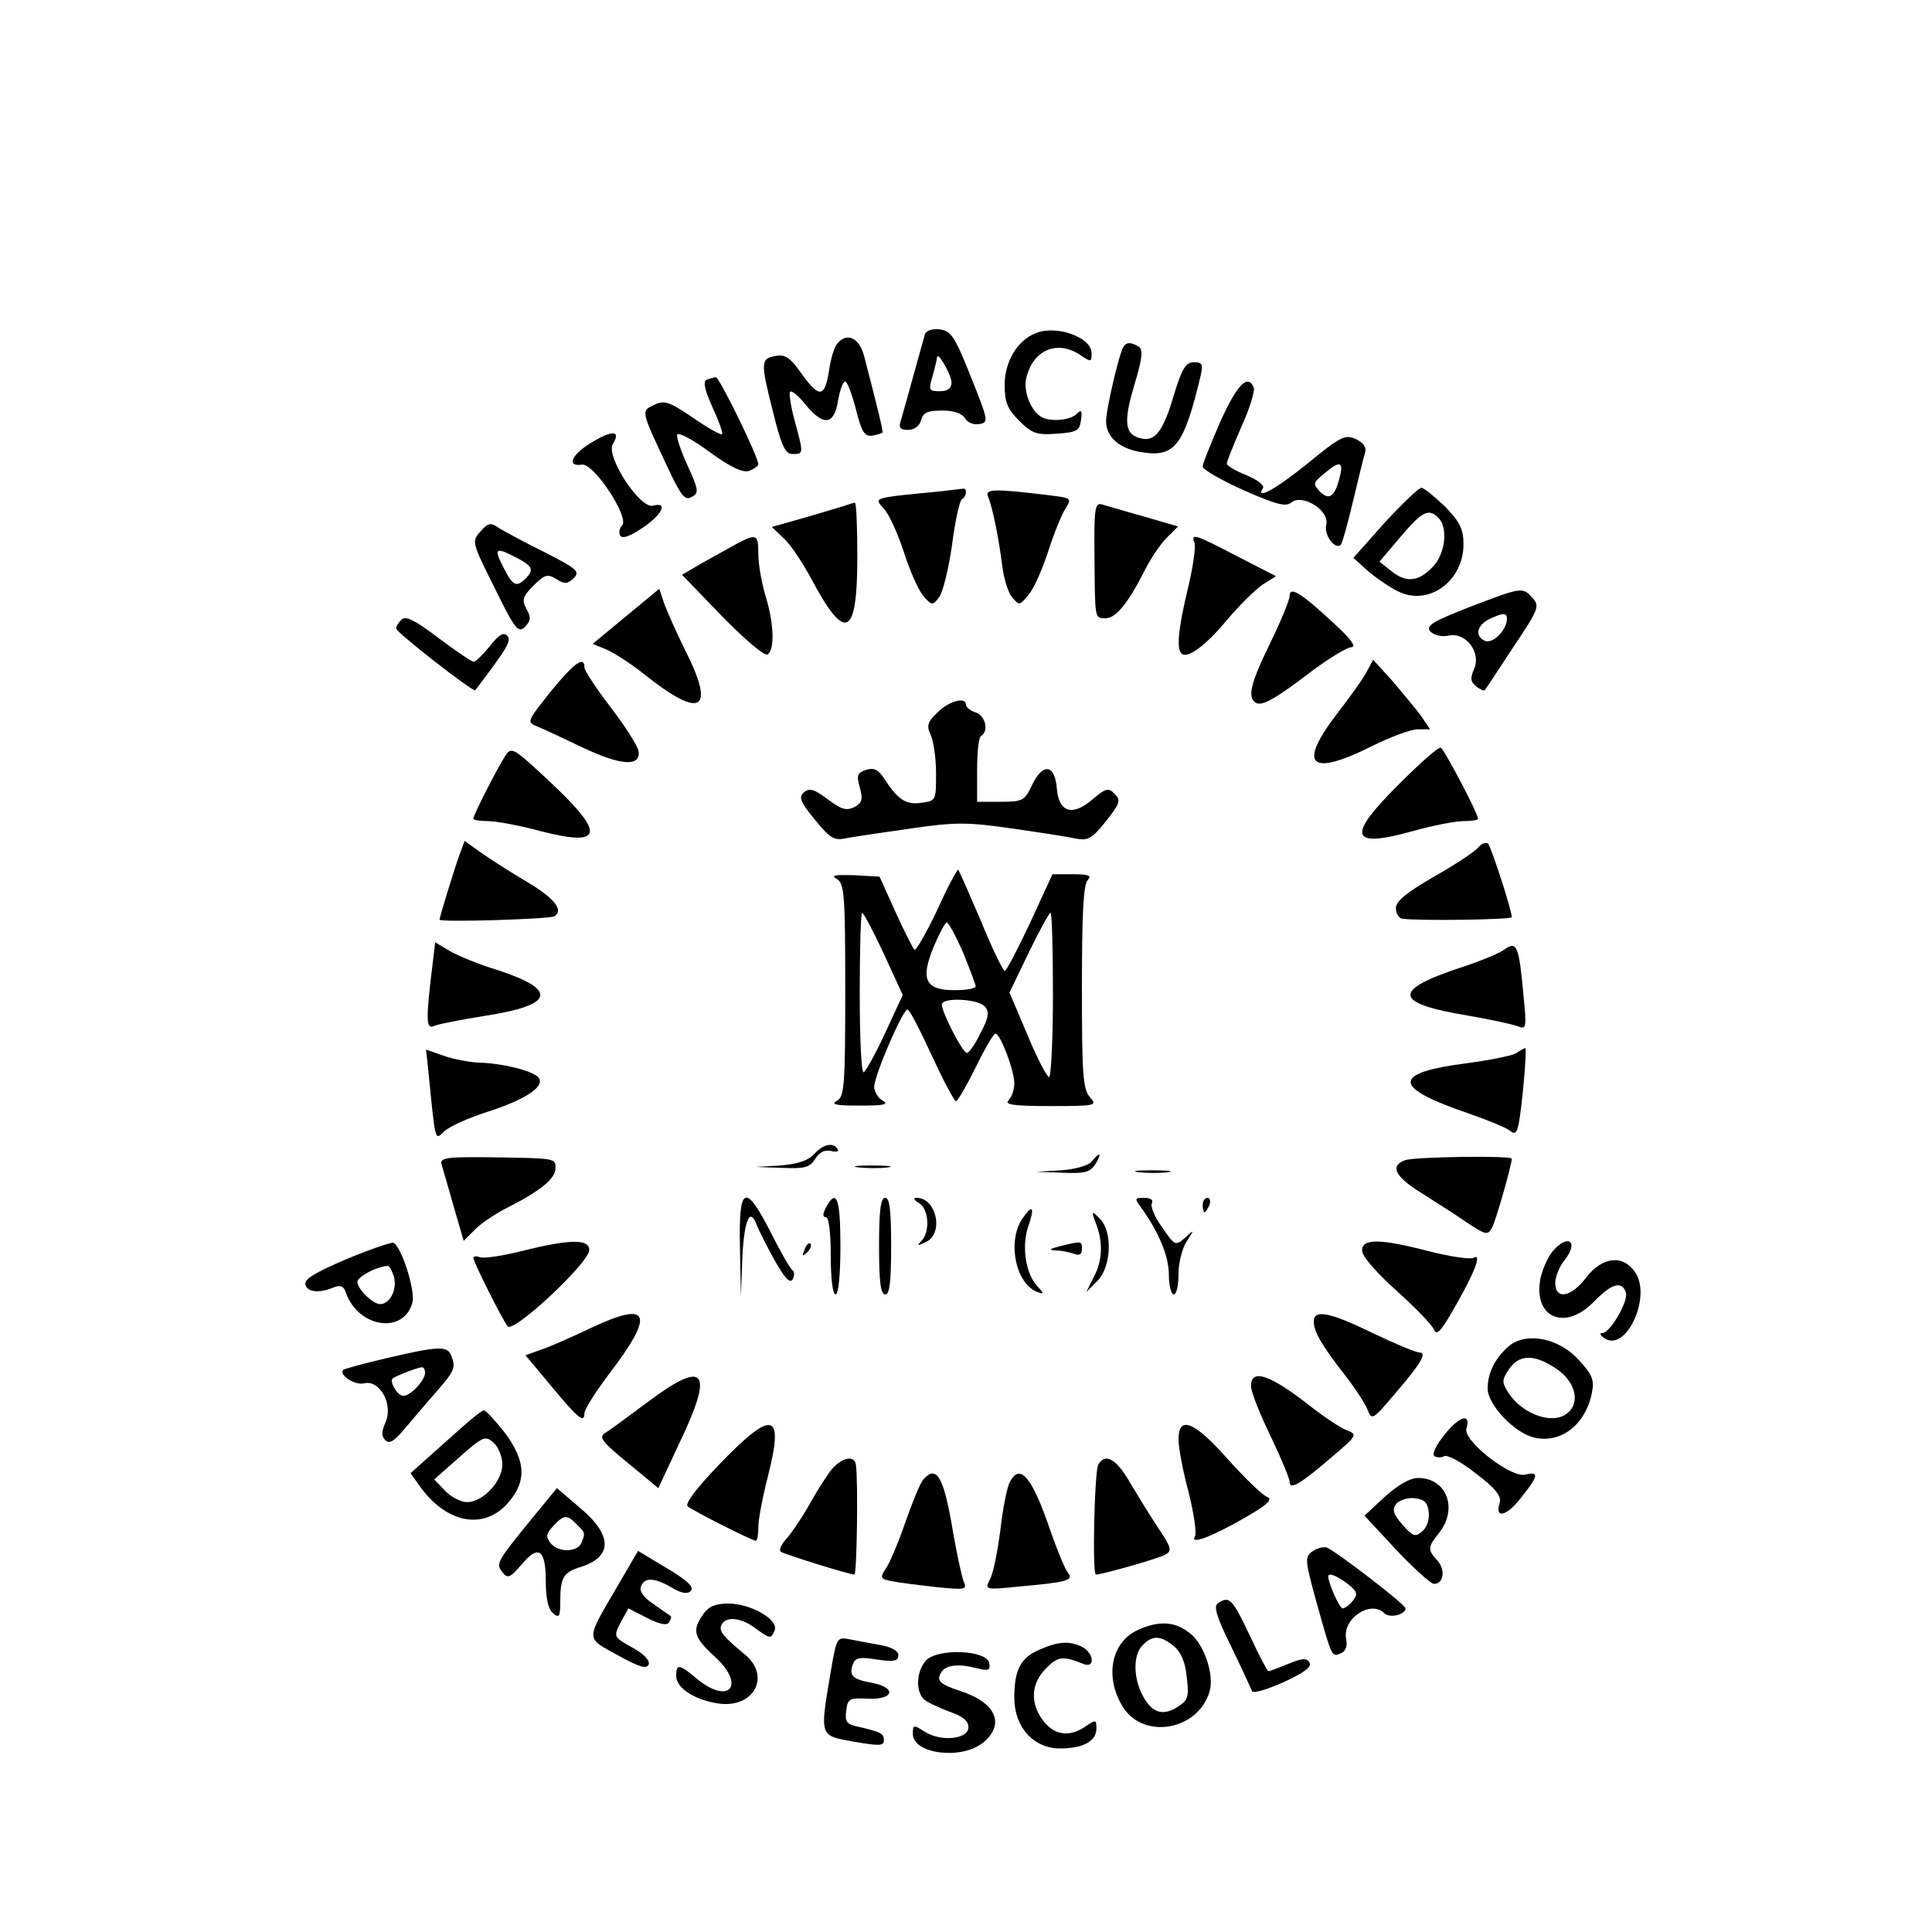 <?xml version="1.0" standalone="no"?>
<!DOCTYPE svg PUBLIC "-//W3C//DTD SVG 20010904//EN"
 "http://www.w3.org/TR/2001/REC-SVG-20010904/DTD/svg10.dtd">
<svg version="1.0" xmlns="http://www.w3.org/2000/svg"
 width="400pt" height="400pt" viewBox="0 0 400 400"
 preserveAspectRatio="xMidYMid meet">

<g transform="translate(0,400) scale(0.1,-0.1)"
fill="#000000" stroke="none">
<path d="M1915 3308 c-2 -7 -13 -46 -24 -86 -11 -41 -23 -82 -26 -93 -5 -15
-1 -19 15 -19 13 0 24 8 27 20 4 16 14 20 44 20 24 0 41 -6 47 -16 5 -9 18
-14 29 -12 20 3 20 6 -17 98 -33 83 -41 95 -64 98 -15 2 -28 -2 -31 -10z m55
-100 c0 -12 -8 -18 -24 -18 -23 0 -24 2 -15 32 5 18 9 35 9 38 1 14 30 -36 30
-52z"/>
<path d="M2144 3310 c-38 -15 -64 -59 -64 -107 0 -36 6 -50 30 -74 26 -26 36
-30 77 -27 43 3 48 6 51 28 3 20 1 23 -9 13 -14 -14 -58 -17 -75 -5 -21 14
-36 54 -29 80 14 59 66 79 113 46 21 -14 22 -14 22 5 0 33 -74 59 -116 41z"/>
<path d="M1733 3288 c-6 -7 -13 -31 -16 -52 -9 -59 -20 -61 -55 -13 -26 37
-36 44 -57 40 -30 -6 -31 -12 -4 -118 17 -69 25 -85 40 -85 23 0 23 0 4 70 -8
30 -12 57 -9 59 3 3 18 -9 32 -27 37 -45 59 -42 67 8 4 22 10 40 15 40 4 0 14
-26 22 -57 12 -48 18 -57 34 -55 10 2 20 5 21 6 2 2 -8 44 -38 159 -10 38 -36
50 -56 25z"/>
<path d="M2326 3282 c-9 -14 -36 -130 -36 -154 0 -34 30 -59 79 -65 64 -9 83
17 117 160 5 23 3 27 -14 27 -17 0 -25 -13 -42 -69 -21 -72 -38 -95 -66 -89
-35 7 -39 32 -16 109 17 57 19 74 10 81 -16 10 -26 10 -32 0z"/>
<path d="M1463 3214 c-8 -4 -4 -21 12 -57 13 -28 22 -53 20 -56 -3 -2 -30 13
-60 34 -49 33 -59 37 -80 27 -28 -13 -29 -10 27 -129 28 -60 36 -70 50 -62 15
8 15 14 -8 64 -14 31 -24 60 -22 65 2 6 32 -10 66 -35 44 -32 69 -44 83 -40
10 4 19 10 19 14 0 15 -81 181 -88 180 -4 0 -12 -3 -19 -5z"/>
<path d="M2527 3128 c-20 -46 -37 -88 -37 -94 0 -6 38 -28 85 -49 68 -30 88
-35 99 -25 23 18 79 -17 72 -46 -6 -21 18 -53 30 -42 3 3 14 43 25 89 11 46
22 92 25 101 4 12 -3 21 -19 29 -22 10 -32 5 -99 -50 -67 -54 -110 -78 -93
-51 3 5 -12 17 -34 26 -23 9 -41 20 -41 24 0 5 14 39 30 76 17 37 28 74 26 81
-12 30 -34 8 -69 -69z m247 -115 c-10 -41 -22 -50 -41 -31 -15 16 -15 18 8 37
33 28 41 26 33 -6z"/>
<path d="M1225 3084 c-42 -25 -53 -51 -20 -46 25 3 99 -110 83 -126 -6 -6 -7
-15 -4 -21 5 -7 21 -1 46 16 41 27 54 55 22 46 -27 -7 -99 103 -83 128 17 28
-1 29 -44 3z"/>
<path d="M1950 2983 c-145 -14 -141 -13 -121 -35 11 -11 29 -51 42 -90 12 -38
30 -79 40 -91 18 -21 20 -21 33 -4 8 10 20 59 27 108 6 49 16 92 20 95 11 6
12 25 2 22 -5 0 -24 -3 -43 -5z"/>
<path d="M2046 2971 c9 -22 22 -86 29 -142 3 -26 12 -55 20 -65 15 -18 16 -18
34 4 11 12 29 53 41 90 12 37 28 77 36 89 13 21 12 22 -29 27 -121 15 -139 14
-131 -3z"/>
<path d="M2867 2918 l-65 -73 31 -28 c18 -15 47 -35 65 -43 62 -28 132 24 132
99 0 31 -7 46 -38 78 -22 21 -44 39 -49 39 -6 0 -40 -33 -76 -72z m111 10 c21
-21 14 -77 -13 -103 -29 -30 -55 -32 -86 -6 l-23 18 44 52 c45 53 58 59 78 39z"/>
<path d="M1755 2955 c-5 -2 -43 -13 -83 -25 l-74 -21 24 -23 c14 -12 39 -50
57 -83 71 -134 96 -123 96 43 0 62 -2 114 -5 113 -3 0 -9 -2 -15 -4z"/>
<path d="M2266 2852 c1 -135 0 -132 23 -132 21 0 46 30 81 99 12 24 32 54 45
67 l24 24 -72 21 c-40 11 -79 23 -87 25 -13 3 -15 -13 -14 -104z"/>
<path d="M995 2900 c-19 -21 -18 -23 29 -117 42 -86 49 -94 63 -81 12 13 13
20 3 37 -10 19 -8 26 15 49 23 23 29 24 47 13 17 -11 23 -10 36 2 13 14 7 19
-59 53 -41 20 -83 43 -95 50 -18 13 -23 12 -39 -6z m75 -55 c33 -17 36 -25 18
-43 -18 -18 -26 -15 -43 18 -24 46 -21 49 25 25z"/>
<path d="M1525 2874 c-16 -9 -49 -27 -72 -40 l-41 -24 83 -86 c46 -47 88 -83
94 -79 15 9 14 63 -4 121 -8 27 -15 66 -15 87 0 41 -3 43 -45 21z"/>
<path d="M2473 2876 c3 -8 -3 -51 -14 -96 -20 -84 -23 -122 -13 -133 12 -12
50 16 94 69 25 30 58 62 73 73 l29 18 -80 41 c-88 46 -97 49 -89 28z"/>
<path d="M1296 2724 l-69 -57 29 -12 c16 -7 52 -30 79 -52 117 -93 147 -75 84
50 -17 34 -36 77 -43 95 l-11 33 -69 -57z"/>
<path d="M2670 2766 c0 -8 -18 -52 -40 -97 -41 -84 -48 -113 -30 -124 13 -8
42 9 118 67 35 26 71 48 80 48 11 1 -2 18 -38 51 -67 62 -90 76 -90 55z"/>
<path d="M3042 2743 c-76 -30 -90 -38 -81 -50 8 -8 22 -12 38 -9 36 8 68 -35
53 -69 -8 -18 -8 -26 4 -36 8 -6 16 -10 18 -8 2 2 28 42 59 89 53 79 55 85 40
102 -21 23 -21 23 -131 -19z m78 -25 c-1 -23 -29 -51 -45 -45 -22 9 -18 32 8
45 30 14 37 14 37 0z"/>
<path d="M831 2717 c-6 -6 -11 -14 -11 -18 0 -8 160 -133 164 -128 66 87 76
103 66 113 -8 8 -18 1 -36 -22 -14 -17 -29 -32 -33 -32 -5 0 -37 22 -73 49
-49 37 -68 47 -77 38z"/>
<path d="M1140 2568 c-49 -62 -50 -63 -28 -72 13 -5 55 -25 95 -44 78 -37 120
-40 115 -7 -2 11 -28 52 -58 91 -30 39 -54 76 -54 82 0 25 -21 10 -70 -50z"/>
<path d="M2830 2610 c-7 -14 -35 -53 -62 -88 -82 -107 -56 -131 72 -67 38 19
81 35 95 35 l26 0 -19 28 c-11 15 -38 47 -59 72 l-40 44 -13 -24z"/>
<path d="M1941 2525 c-21 -20 -23 -28 -14 -47 6 -13 11 -48 11 -79 0 -56 0
-57 -30 -61 -32 -5 -49 6 -78 51 -12 18 -21 22 -37 17 -18 -6 -20 -11 -13 -36
7 -25 5 -32 -11 -41 -17 -8 -27 -5 -55 16 -28 21 -38 24 -49 15 -12 -10 -9
-19 22 -57 33 -40 40 -44 67 -38 17 3 77 12 134 20 89 13 115 13 205 0 56 -8
116 -17 133 -21 27 -5 34 -1 64 36 29 37 31 43 18 56 -13 14 -19 12 -46 -11
-42 -36 -70 -27 -74 23 -4 50 -29 53 -51 7 -16 -33 -19 -35 -66 -35 l-48 0 0
65 c0 36 3 68 8 71 17 10 9 43 -11 49 -11 3 -20 11 -20 16 0 17 -35 8 -59 -16z"/>
<path d="M1046 2435 c-16 -25 -66 -122 -66 -130 0 -3 14 -5 30 -5 17 0 66 -9
110 -21 129 -33 134 -6 20 101 -77 72 -81 75 -94 55z"/>
<path d="M2898 2378 c-111 -110 -104 -135 26 -99 42 12 90 21 106 21 17 0 30
2 30 5 0 11 -70 144 -77 147 -5 2 -43 -32 -85 -74z"/>
<path d="M952 2232 c-8 -20 -42 -131 -42 -136 0 -6 229 1 238 7 20 13 -1 39
-65 76 -32 19 -72 45 -89 57 l-32 23 -10 -27z"/>
<path d="M3061 2246 c-7 -9 -48 -36 -92 -61 -57 -33 -79 -51 -79 -65 0 -11 6
-21 13 -22 33 -5 227 -2 227 3 0 14 -42 144 -49 152 -4 4 -13 1 -20 -7z"/>
<path d="M1940 2115 c-23 -48 -44 -85 -47 -81 -3 3 -21 38 -39 78 l-33 73 -53
3 c-41 1 -49 0 -35 -8 15 -10 17 -32 17 -230 0 -198 -2 -220 -17 -229 -14 -8
-2 -10 47 -10 49 0 61 2 48 10 -10 5 -18 19 -18 29 0 23 59 160 69 160 4 0 26
-43 50 -95 24 -52 47 -95 50 -95 4 0 22 32 41 70 19 39 37 70 41 70 10 0 39
-76 39 -103 0 -13 -5 -28 -12 -35 -9 -9 10 -12 87 -12 94 0 97 1 82 18 -15 16
-17 47 -17 228 0 150 3 213 12 222 9 9 3 12 -31 12 l-42 0 -46 -100 c-26 -55
-49 -100 -53 -100 -3 0 -26 46 -49 103 -24 56 -45 104 -47 106 -2 2 -22 -35
-44 -84z m-110 -90 l39 -85 -37 -80 c-20 -43 -40 -79 -44 -80 -5 0 -8 74 -8
165 0 91 2 165 5 165 3 0 23 -38 45 -85z m350 -85 c0 -93 -4 -170 -8 -170 -4
0 -25 39 -45 88 l-37 87 40 83 c22 45 42 82 45 82 3 0 5 -76 5 -170z m-186 88
c14 -35 26 -66 26 -70 0 -5 -20 -8 -45 -8 -60 0 -70 23 -41 92 11 26 23 48 26
48 4 0 19 -28 34 -62z m45 -112 c10 -11 8 -23 -9 -55 -11 -23 -24 -41 -28 -41
-9 0 -52 84 -52 100 0 16 76 12 89 -4z"/>
<path d="M896 2007 c-15 -121 -14 -139 3 -131 9 4 57 13 106 21 142 22 151 53
27 94 -37 11 -81 29 -99 39 l-32 19 -5 -42z"/>
<path d="M3116 2035 c-10 -8 -49 -24 -85 -36 -151 -49 -148 -76 10 -102 46 -8
92 -18 102 -22 17 -7 18 -3 11 66 -9 101 -14 111 -38 94z"/>
<path d="M886 1791 c16 -161 14 -152 34 -133 11 10 51 28 89 40 81 26 122 54
105 72 -14 14 -76 29 -124 30 -19 1 -51 7 -71 14 l-37 13 4 -36z"/>
<path d="M3138 1819 c-9 -5 -54 -14 -99 -20 -158 -20 -158 -50 1 -104 40 -14
79 -30 86 -36 10 -8 14 -6 18 13 7 33 18 158 14 158 -2 0 -11 -5 -20 -11z"/>
<path d="M1685 1610 c-12 -13 -34 -20 -69 -23 l-51 -3 55 -2 c46 -2 57 1 68
19 9 14 20 19 33 16 10 -3 17 -1 13 4 -9 15 -30 10 -49 -11z"/>
<path d="M914 1590 c2 -8 14 -47 25 -87 l21 -72 24 24 c13 13 43 33 67 45 69
35 99 60 99 81 0 21 4 21 -137 23 -87 1 -102 -1 -99 -14z"/>
<path d="M2260 1595 c-6 -8 -34 -16 -63 -18 l-52 -3 55 -2 c46 -2 57 1 68 18
14 23 10 27 -8 5z"/>
<path d="M2909 1598 c-32 -12 -21 -34 34 -68 28 -18 71 -45 94 -61 39 -26 43
-27 52 -11 8 14 41 131 41 143 0 7 -201 4 -221 -3z"/>
<path d="M1778 1583 c18 -2 45 -2 60 0 15 2 0 4 -33 4 -33 0 -45 -2 -27 -4z"/>
<path d="M2358 1573 c18 -2 45 -2 60 0 15 2 0 4 -33 4 -33 0 -45 -2 -27 -4z"/>
<path d="M1532 1418 l2 -103 3 83 c4 77 16 104 30 65 4 -10 20 -42 36 -71 21
-37 32 -50 38 -41 4 8 4 16 0 19 -5 3 -25 38 -45 78 -53 104 -67 98 -64 -30z"/>
<path d="M1710 1500 c-7 -14 -7 -20 0 -20 6 0 10 -32 10 -80 0 -47 4 -80 10
-80 6 0 10 40 10 100 0 99 -8 121 -30 80z"/>
<path d="M1820 1420 c0 -73 3 -100 13 -100 9 0 12 27 12 100 0 73 -3 100 -12
100 -10 0 -13 -27 -13 -100z"/>
<path d="M1903 1509 c20 -12 23 -59 5 -78 -11 -11 -9 -11 10 -2 37 19 20 92
-21 91 -7 0 -4 -5 6 -11z"/>
<path d="M2364 1498 c36 -51 56 -99 56 -138 0 -22 5 -40 10 -40 6 0 10 19 10
43 0 23 8 54 17 67 16 25 16 25 -4 7 -19 -17 -21 -16 -47 22 -16 22 -25 45
-21 50 3 7 -3 11 -16 11 -20 0 -21 -1 -5 -22z"/>
<path d="M2490 1505 c0 -8 2 -15 4 -15 2 0 6 7 10 15 3 8 1 15 -4 15 -6 0 -10
-7 -10 -15z"/>
<path d="M2116 1476 c-31 -48 -13 -134 32 -151 14 -5 14 -4 -1 13 -24 26 -32
83 -18 123 14 41 9 47 -13 15z"/>
<path d="M2269 1467 c15 -39 14 -77 -5 -112 l-15 -30 23 23 c29 29 32 102 5
129 -17 17 -18 17 -8 -10z"/>
<path d="M717 1393 c-63 -27 -87 -41 -85 -52 4 -17 30 -19 60 -6 13 5 20 2 24
-11 26 -74 121 -87 138 -20 6 26 -24 118 -40 123 -5 1 -49 -14 -97 -34z m99
-38 c6 -26 -9 -55 -29 -55 -15 0 -47 31 -47 46 0 10 37 31 62 33 4 1 10 -10
14 -24z"/>
<path d="M1081 1410 c-40 -10 -79 -16 -87 -13 -8 3 -14 2 -14 -1 0 -9 60 -128
71 -142 12 -15 169 132 169 158 0 23 -39 23 -139 -2z"/>
<path d="M1666 1413 c-6 -14 -5 -15 5 -6 7 7 10 15 7 18 -3 3 -9 -2 -12 -12z"/>
<path d="M2195 1420 c-23 -6 -25 -8 -8 -9 12 0 28 -4 37 -7 11 -4 16 -1 16 10
0 17 0 17 -45 6z"/>
<path d="M2820 1411 c0 -12 30 -46 71 -83 39 -35 74 -71 78 -81 5 -13 15 -3
42 45 41 71 58 114 40 104 -6 -4 -47 2 -91 13 -103 27 -140 27 -140 2z"/>
<path d="M3216 1411 c-10 -11 -21 -35 -26 -55 -18 -83 49 -114 110 -51 36 37
57 44 66 20 7 -17 -32 -85 -49 -85 -7 0 -3 -6 7 -12 44 -25 95 87 62 137 -25
38 -68 34 -102 -10 -31 -41 -64 -47 -64 -11 0 13 9 35 20 48 29 37 7 54 -24
19z"/>
<path d="M1220 1249 c-36 -17 -80 -37 -99 -43 l-33 -12 51 -61 c57 -69 71 -81
71 -59 0 8 23 44 50 80 98 128 86 155 -40 95z"/>
<path d="M2720 1264 c0 -21 17 -50 63 -109 21 -27 43 -60 48 -73 9 -23 11 -22
55 30 56 65 70 88 52 88 -7 0 -50 18 -96 40 -88 43 -122 50 -122 24z"/>
<path d="M3124 1213 c-28 -24 -44 -55 -44 -88 0 -33 55 -91 95 -101 56 -14
108 26 121 93 5 26 1 37 -28 68 -41 45 -108 58 -144 28z m97 -46 c46 -30 53
-81 14 -99 -32 -14 -85 8 -111 47 -15 23 -15 27 0 50 21 31 52 32 97 2z"/>
<path d="M800 1188 c-47 -11 -87 -22 -89 -24 -11 -10 24 -33 43 -28 32 8 61
-44 44 -81 -8 -19 -9 -28 0 -37 8 -8 18 -2 39 23 15 18 45 53 66 77 39 45 41
50 31 76 -8 20 -27 19 -134 -6z m80 -30 c0 -16 -30 -48 -45 -48 -12 0 -29 29
-22 36 4 4 51 23 60 23 4 1 7 -4 7 -11z"/>
<path d="M1342 1098 c-39 -29 -78 -58 -88 -64 -15 -9 -10 -17 46 -63 l63 -52
43 92 c73 152 55 176 -64 87z"/>
<path d="M2590 1130 c0 -11 18 -57 40 -102 22 -46 40 -89 40 -96 0 -18 23 -4
88 52 52 44 53 46 30 55 -13 5 -46 27 -73 48 -85 67 -125 81 -125 43z"/>
<path d="M960 1048 c-19 -17 -52 -46 -73 -65 l-37 -33 22 -31 c56 -75 133 -87
182 -28 37 44 34 85 -9 143 -20 25 -39 46 -43 46 -4 0 -23 -15 -42 -32z m80
-80 c0 -35 -40 -78 -73 -78 -13 0 -34 11 -46 24 l-22 23 52 46 c50 44 54 45
71 30 10 -9 18 -29 18 -45z"/>
<path d="M2991 1030 c-18 -22 -27 -41 -21 -45 6 -3 15 -3 20 0 6 4 36 -12 66
-36 40 -30 53 -47 49 -60 -11 -34 14 -29 44 10 37 46 38 55 9 48 -29 -8 -129
70 -122 95 10 33 -14 27 -45 -12z"/>
<path d="M1491 970 c-50 -52 -74 -84 -67 -89 13 -10 133 -71 141 -71 3 0 5 13
5 28 0 16 9 63 20 106 34 133 10 139 -99 26z"/>
<path d="M2440 1020 c0 -17 9 -66 21 -110 11 -44 17 -85 13 -91 -11 -18 34 -1
104 39 48 28 58 38 45 43 -10 4 -46 39 -81 78 -70 79 -102 91 -102 41z"/>
<path d="M1714 947 c-12 -17 -32 -50 -44 -72 -13 -22 -32 -50 -42 -61 -11 -12
-16 -24 -11 -27 10 -6 142 -47 152 -47 5 0 8 194 3 228 -4 23 -37 12 -58 -21z"/>
<path d="M2274 968 c-8 -12 -13 -228 -5 -228 12 0 129 33 143 41 15 8 14 14
-15 57 -18 27 -44 70 -59 95 -27 47 -50 59 -64 35z"/>
<path d="M1911 936 c-6 -7 -22 -46 -36 -86 -14 -41 -32 -84 -40 -96 -14 -21
-13 -23 13 -28 15 -3 56 -8 91 -12 60 -6 64 -5 56 12 -4 11 -14 57 -22 103
-19 114 -34 140 -62 107z"/>
<path d="M2091 932 c-6 -10 -15 -56 -20 -101 -6 -45 -15 -91 -22 -102 -10 -20
-9 -21 58 -14 102 9 117 13 104 29 -6 7 -22 46 -36 86 -38 112 -63 142 -84
102z"/>
<path d="M2867 901 l-42 -39 65 -70 c36 -38 71 -70 78 -71 20 -2 26 28 8 48
-21 23 -20 28 4 58 39 50 15 113 -44 113 -17 0 -41 -14 -69 -39z m91 -32 c2
-15 -4 -32 -14 -40 -14 -12 -19 -10 -41 15 -19 22 -21 31 -12 43 7 7 24 13 38
11 20 -2 27 -9 29 -29z"/>
<path d="M1098 852 c-70 -86 -72 -90 -57 -108 10 -13 16 -10 39 17 35 42 50
31 50 -35 0 -35 5 -58 15 -66 13 -11 15 -7 15 26 0 47 7 59 40 69 69 21 69 66
1 123 l-48 41 -55 -67z m96 -8 c18 -18 18 -17 10 -38 -8 -20 -48 -21 -64 -1
-10 13 -10 19 5 35 22 24 29 25 49 4z"/>
<path d="M2717 788 c-16 -12 -15 -19 8 -103 33 -118 32 -116 51 -108 10 4 14
14 11 30 -8 42 51 81 79 53 11 -11 44 -3 44 10 0 8 -142 117 -163 126 -7 2
-20 -1 -30 -8z m73 -67 c20 -16 22 -21 11 -35 -7 -9 -17 -16 -21 -16 -7 0 -30
53 -30 66 0 9 17 2 40 -15z"/>
<path d="M1276 712 c-64 -110 -64 -102 3 -139 45 -25 60 -29 64 -19 3 8 -10
22 -34 35 -39 22 -39 22 -24 52 l16 29 39 -20 c26 -13 41 -16 45 -9 4 6 5 11
4 13 -2 1 -18 12 -36 25 -20 13 -30 27 -26 36 7 20 28 19 64 -2 20 -12 32 -14
39 -7 8 8 -7 22 -49 47 l-60 36 -45 -77z"/>
<path d="M2522 681 c-10 -6 -4 -27 27 -90 22 -45 41 -87 43 -92 2 -6 31 3 65
18 43 20 60 32 54 41 -6 10 -15 9 -44 -3 -20 -8 -38 -15 -41 -15 -2 0 -20 34
-39 75 -36 76 -42 81 -65 66z"/>
<path d="M1456 658 c-24 -34 -20 -48 25 -89 64 -59 28 -100 -39 -44 -36 30
-42 31 -42 5 0 -25 39 -50 88 -57 72 -10 108 55 56 100 -47 39 -55 49 -51 61
7 20 39 18 68 -3 34 -25 35 -25 43 -6 8 22 -50 55 -96 55 -27 0 -41 -6 -52
-22z"/>
<path d="M2353 624 c-54 -27 -66 -99 -27 -160 44 -66 154 -46 178 33 11 34
-11 100 -41 122 -31 25 -66 26 -110 5z m77 -32 c15 -12 24 -33 27 -64 5 -41 3
-48 -19 -62 -31 -20 -54 -12 -73 25 -19 37 -19 84 1 103 20 21 37 20 64 -2z"/>
<path d="M1720 539 c-23 -136 -24 -132 48 -145 52 -9 62 -9 62 3 0 14 -6 17
-53 28 -24 5 -28 10 -25 33 3 25 6 27 46 25 53 -2 59 23 7 33 -40 7 -48 15
-39 39 5 13 15 15 50 9 35 -5 44 -3 44 9 0 9 -14 17 -37 21 -21 4 -50 9 -64
12 -26 5 -27 4 -39 -67z"/>
<path d="M2153 585 c-40 -17 -53 -42 -53 -100 0 -61 40 -105 95 -105 47 0 75
15 75 41 0 19 -1 19 -22 5 -33 -23 -64 -19 -87 10 -29 36 -27 79 5 110 24 25
35 26 77 9 24 -10 23 21 -2 35 -26 13 -49 12 -88 -5z"/>
<path d="M1917 562 c-20 -22 -22 -65 -3 -81 7 -6 31 -17 52 -25 27 -9 39 -19
39 -32 0 -25 -57 -31 -91 -9 -23 15 -24 14 -24 -5 0 -41 99 -54 144 -19 48 38
29 84 -46 108 -43 14 -50 22 -39 39 9 15 36 18 74 8 24 -6 28 -4 25 11 -5 27
-107 31 -131 5z"/>
</g>
</svg>

